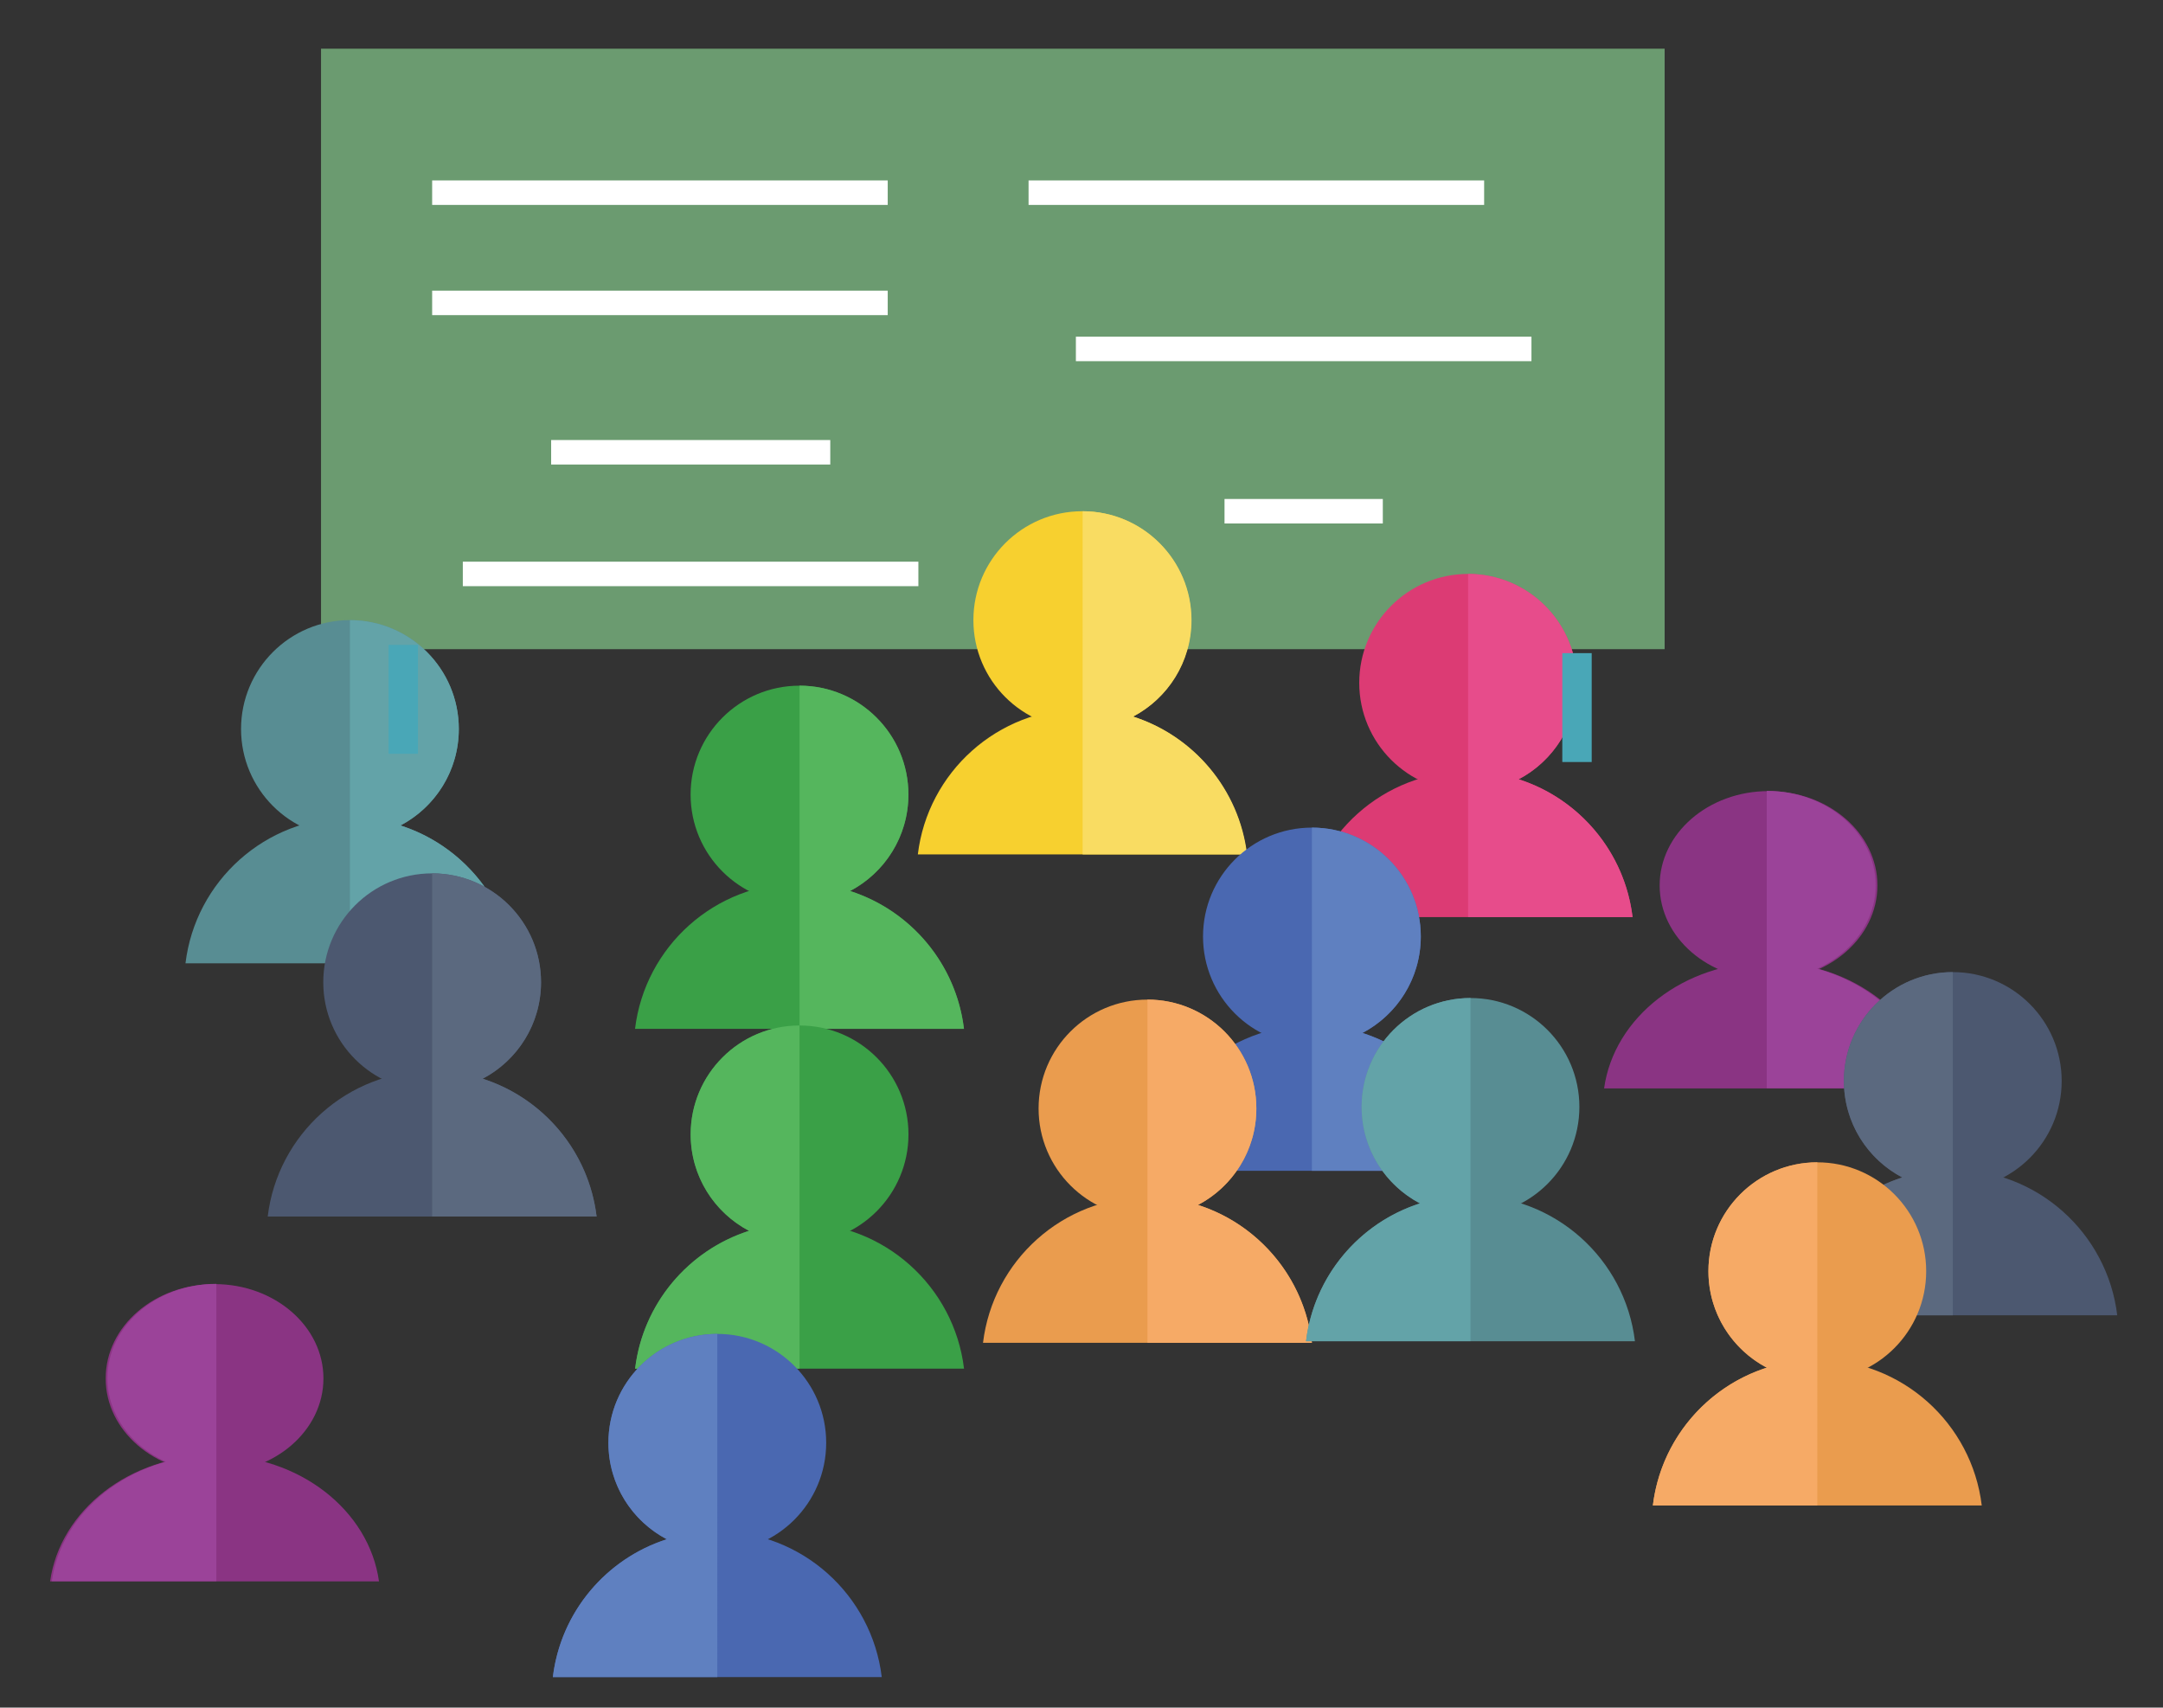 <?xml version="1.0" encoding="utf-8"?>
<!-- Generator: Adobe Illustrator 16.0.0, SVG Export Plug-In . SVG Version: 6.00 Build 0)  -->
<!DOCTYPE svg PUBLIC "-//W3C//DTD SVG 1.1//EN" "http://www.w3.org/Graphics/SVG/1.1/DTD/svg11.dtd">
<svg version="1.1" id="Layer_1" xmlns="http://www.w3.org/2000/svg" xmlns:xlink="http://www.w3.org/1999/xlink" x="0px" y="0px"
	 width="441.594px" height="348.599px" viewBox="0 0 441.594 348.599" enable-background="new 0 0 441.594 348.599"
	 xml:space="preserve">
<rect x="0" y="0" width="441.594" height="348.599" fill="#333333" stroke="none"/>
<rect x="65.542" y="9.941" fill="#6B9B70" width="274.306" height="122.583"/>
<g>
	<g>
		<circle fill="#588D93" cx="71.442" cy="148.824" r="22.23"/>
		<path fill="#588D93" d="M37.869,196.655h67.146c-2.018-16.757-16.274-29.747-33.574-29.747
			C54.143,166.908,39.886,179.897,37.869,196.655z"/>
	</g>
	<path fill="#63A3A8" d="M71.441,196.653h33.574c-1.598-13.272-10.879-24.173-23.265-28.135c7.085-3.717,11.92-11.139,11.92-19.693
		c0-12.277-9.953-22.23-22.23-22.23V196.653z"/>
</g>
<g>
	<g>
		<ellipse fill="#8A3483" cx="361.061" cy="180.761" rx="22.229" ry="19.258"/>
		<path fill="#8A3483" d="M327.488,222.195h67.146c-2.017-14.516-16.273-25.769-33.573-25.769
			C343.762,196.426,329.505,207.68,327.488,222.195z"/>
	</g>
	<g>
		<path fill="#9B4399" d="M360.696,222.148h33.573c-1.598-11.499-10.878-20.941-23.264-24.375c7.084-3.22,11.92-9.649,11.92-17.061
			c0-10.636-9.952-19.256-22.229-19.256V222.148z"/>
	</g>
</g>
<g>
	<g>
		<circle fill="#4C5870" cx="88.228" cy="200.525" r="22.23"/>
		<path fill="#4C5870" d="M54.654,248.356h67.148c-2.018-16.757-16.274-29.747-33.574-29.747S56.672,231.6,54.654,248.356z"/>
	</g>
	<path fill="#5B697F" d="M88.228,248.356h33.575c-1.598-13.274-10.879-24.175-23.265-28.138c7.084-3.717,11.92-11.139,11.92-19.693
		c0-12.277-9.953-22.229-22.23-22.229V248.356z"/>
</g>
<g>
	<g>
		<circle fill="#3AA047" cx="163.221" cy="162.207" r="22.229"/>
		<path fill="#3AA047" d="M129.647,210.036h67.146c-2.018-16.757-16.273-29.746-33.572-29.746
			C145.922,180.29,131.665,193.279,129.647,210.036z"/>
	</g>
	<path fill="#55B65D" d="M163.236,210.036h33.571c-1.598-13.273-10.877-24.175-23.264-28.137c7.084-3.716,11.92-11.138,11.92-19.693
		c0-12.277-9.951-22.229-22.228-22.229V210.036z"/>
</g>
<g>
	<g>
		<circle fill="#DC3B74" cx="299.729" cy="139.395" r="22.229"/>
		<path fill="#DC3B74" d="M266.155,187.224h67.146c-2.017-16.755-16.273-29.746-33.572-29.746
			C282.429,157.478,268.172,170.468,266.155,187.224z"/>
	</g>
	<path fill="#E74C8B" d="M299.729,187.226h33.573c-1.598-13.274-10.878-24.174-23.264-28.137c7.084-3.717,11.92-11.139,11.92-19.693
		c0-12.277-9.952-22.229-22.229-22.229V187.226z"/>
</g>
<g>
	<g>
		<circle fill="#F7D02F" cx="220.956" cy="126.595" r="22.229"/>
		<path fill="#F7D02F" d="M187.383,174.424h67.146c-2.018-16.755-16.274-29.746-33.573-29.746
			C203.656,144.678,189.4,157.668,187.383,174.424z"/>
	</g>
	<path fill="#F9DC62" d="M221.028,174.424h33.572c-1.597-13.273-10.877-24.174-23.264-28.136
		c7.085-3.716,11.921-11.138,11.921-19.693c0-12.277-9.952-22.229-22.229-22.229V174.424z"/>
</g>
<g>
	<g>
		<circle fill="#4A68B1" cx="267.837" cy="191.183" r="22.23"/>
		<path fill="#4A68B1" d="M234.265,239.012h67.146c-2.018-16.755-16.274-29.745-33.574-29.745
			C250.538,209.267,236.281,222.257,234.265,239.012z"/>
	</g>
	<path fill="#5F80C0" d="M267.838,239.014h33.572c-1.597-13.274-10.877-24.175-23.264-28.138
		c7.085-3.717,11.921-11.138,11.921-19.693c0-12.277-9.952-22.229-22.229-22.229V239.014z"/>
</g>
<g>
	<g>
		<circle fill="#EA9C4E" cx="234.265" cy="226.295" r="22.229"/>
		<path fill="#EA9C4E" d="M200.691,274.125h67.146c-2.017-16.758-16.273-29.746-33.572-29.746
			C216.965,244.379,202.709,257.367,200.691,274.125z"/>
	</g>
	<path fill="#F6AA66" d="M234.265,274.125h33.572c-1.597-13.273-10.877-24.174-23.264-28.137
		c7.085-3.717,11.921-11.139,11.921-19.693c0-12.277-9.952-22.23-22.229-22.23V274.125z"/>
</g>
<line fill="#FFFFFF" fill-opacity="0.3" stroke="#49A7B7" stroke-width="6" stroke-miterlimit="10" x1="82.329" y1="131.65" x2="82.329" y2="153.88"/>
<line fill="#FFFFFF" fill-opacity="0.3" stroke="#49A7B7" stroke-width="6" stroke-miterlimit="10" x1="321.958" y1="133.335" x2="321.958" y2="155.564"/>
<line fill="none" stroke="#FFFFFF" stroke-width="5" stroke-miterlimit="10" x1="88.228" y1="39.333" x2="181.235" y2="39.333"/>
<line fill="none" stroke="#FFFFFF" stroke-width="5" stroke-miterlimit="10" x1="209.99" y1="39.334" x2="302.998" y2="39.334"/>
<g>
	<g>
		<circle fill="#588D93" cx="300.214" cy="225.974" r="22.23"/>
		<path fill="#588D93" d="M333.787,273.806h-67.146c2.018-16.758,16.274-29.748,33.574-29.748
			C317.514,244.058,331.771,257.048,333.787,273.806z"/>
	</g>
	<path fill="#63A3A8" d="M300.215,273.804h-33.574c1.598-13.273,10.879-24.174,23.265-28.137
		c-7.085-3.716-11.921-11.138-11.921-19.693c0-12.277,9.953-22.23,22.23-22.23V273.804z"/>
</g>
<g>
	<g>
		<ellipse fill="#8A3483" cx="43.804" cy="281.403" rx="22.229" ry="19.258"/>
		<path fill="#8A3483" d="M77.376,322.839H10.231c2.017-14.516,16.273-25.77,33.573-25.77
			C61.103,297.069,75.36,308.323,77.376,322.839z"/>
	</g>
	<g>
		<path fill="#9B4399" d="M44.168,322.792H10.595c1.598-11.5,10.878-20.941,23.264-24.375c-7.084-3.221-11.92-9.648-11.92-17.061
			c0-10.637,9.952-19.258,22.229-19.258V322.792z"/>
	</g>
</g>
<g>
	<g>
		<circle fill="#4C5870" cx="398.678" cy="220.681" r="22.23"/>
		<path fill="#4C5870" d="M432.252,268.513h-67.148c2.018-16.758,16.274-29.748,33.574-29.748S430.234,251.755,432.252,268.513z"/>
	</g>
	<path fill="#5B697F" d="M398.679,268.513h-33.575c1.598-13.273,10.879-24.176,23.265-28.139
		c-7.084-3.717-11.92-11.139-11.92-19.693c0-12.277,9.953-22.229,22.23-22.229V268.513z"/>
</g>
<g>
	<g>
		<circle fill="#3AA047" cx="163.243" cy="231.58" r="22.229"/>
		<path fill="#3AA047" d="M196.816,279.409H129.67c2.018-16.758,16.273-29.746,33.572-29.746
			C180.542,249.663,194.799,262.651,196.816,279.409z"/>
	</g>
	<path fill="#55B65D" d="M163.228,279.409h-33.571c1.598-13.273,10.877-24.176,23.264-28.137
		c-7.084-3.717-11.92-11.139-11.92-19.694c0-12.277,9.951-22.229,22.228-22.229V279.409z"/>
</g>
<g>
	<g>
		<circle fill="#4A68B1" cx="146.443" cy="294.542" r="22.23"/>
		<path fill="#4A68B1" d="M180.016,342.37h-67.146c2.018-16.754,16.274-29.744,33.574-29.744
			C163.742,312.626,177.999,325.616,180.016,342.37z"/>
	</g>
	<path fill="#5F80C0" d="M146.442,342.372H112.87c1.597-13.273,10.877-24.174,23.264-28.137
		c-7.085-3.717-11.921-11.139-11.921-19.693c0-12.277,9.952-22.229,22.229-22.229V342.372z"/>
</g>
<g>
	<g>
		<circle fill="#EA9C4E" cx="371.018" cy="259.512" r="22.229"/>
		<path fill="#EA9C4E" d="M404.591,307.342h-67.146c2.017-16.758,16.273-29.746,33.572-29.746
			C388.317,277.596,402.573,290.584,404.591,307.342z"/>
	</g>
	<path fill="#F6AA66" d="M371.018,307.342h-33.572c1.597-13.273,10.877-24.174,23.264-28.137
		c-7.085-3.717-11.921-11.139-11.921-19.693c0-12.277,9.952-22.229,22.229-22.229V307.342z"/>
</g>
<line fill="none" stroke="#FFFFFF" stroke-width="5" stroke-miterlimit="10" x1="88.228" y1="61.833" x2="181.235" y2="61.833"/>
<line fill="none" stroke="#FFFFFF" stroke-width="5" stroke-miterlimit="10" x1="219.651" y1="71.233" x2="312.659" y2="71.233"/>
<line fill="none" stroke="#FFFFFF" stroke-width="5" stroke-miterlimit="10" x1="94.488" y1="117.165" x2="187.495" y2="117.165"/>
<line fill="none" stroke="#FFFFFF" stroke-width="5" stroke-miterlimit="10" x1="112.521" y1="92.331" x2="169.506" y2="92.331"/>
<line fill="none" stroke="#FFFFFF" stroke-width="5" stroke-miterlimit="10" x1="249.996" y1="104.365" x2="282.313" y2="104.365"/>
</svg>
